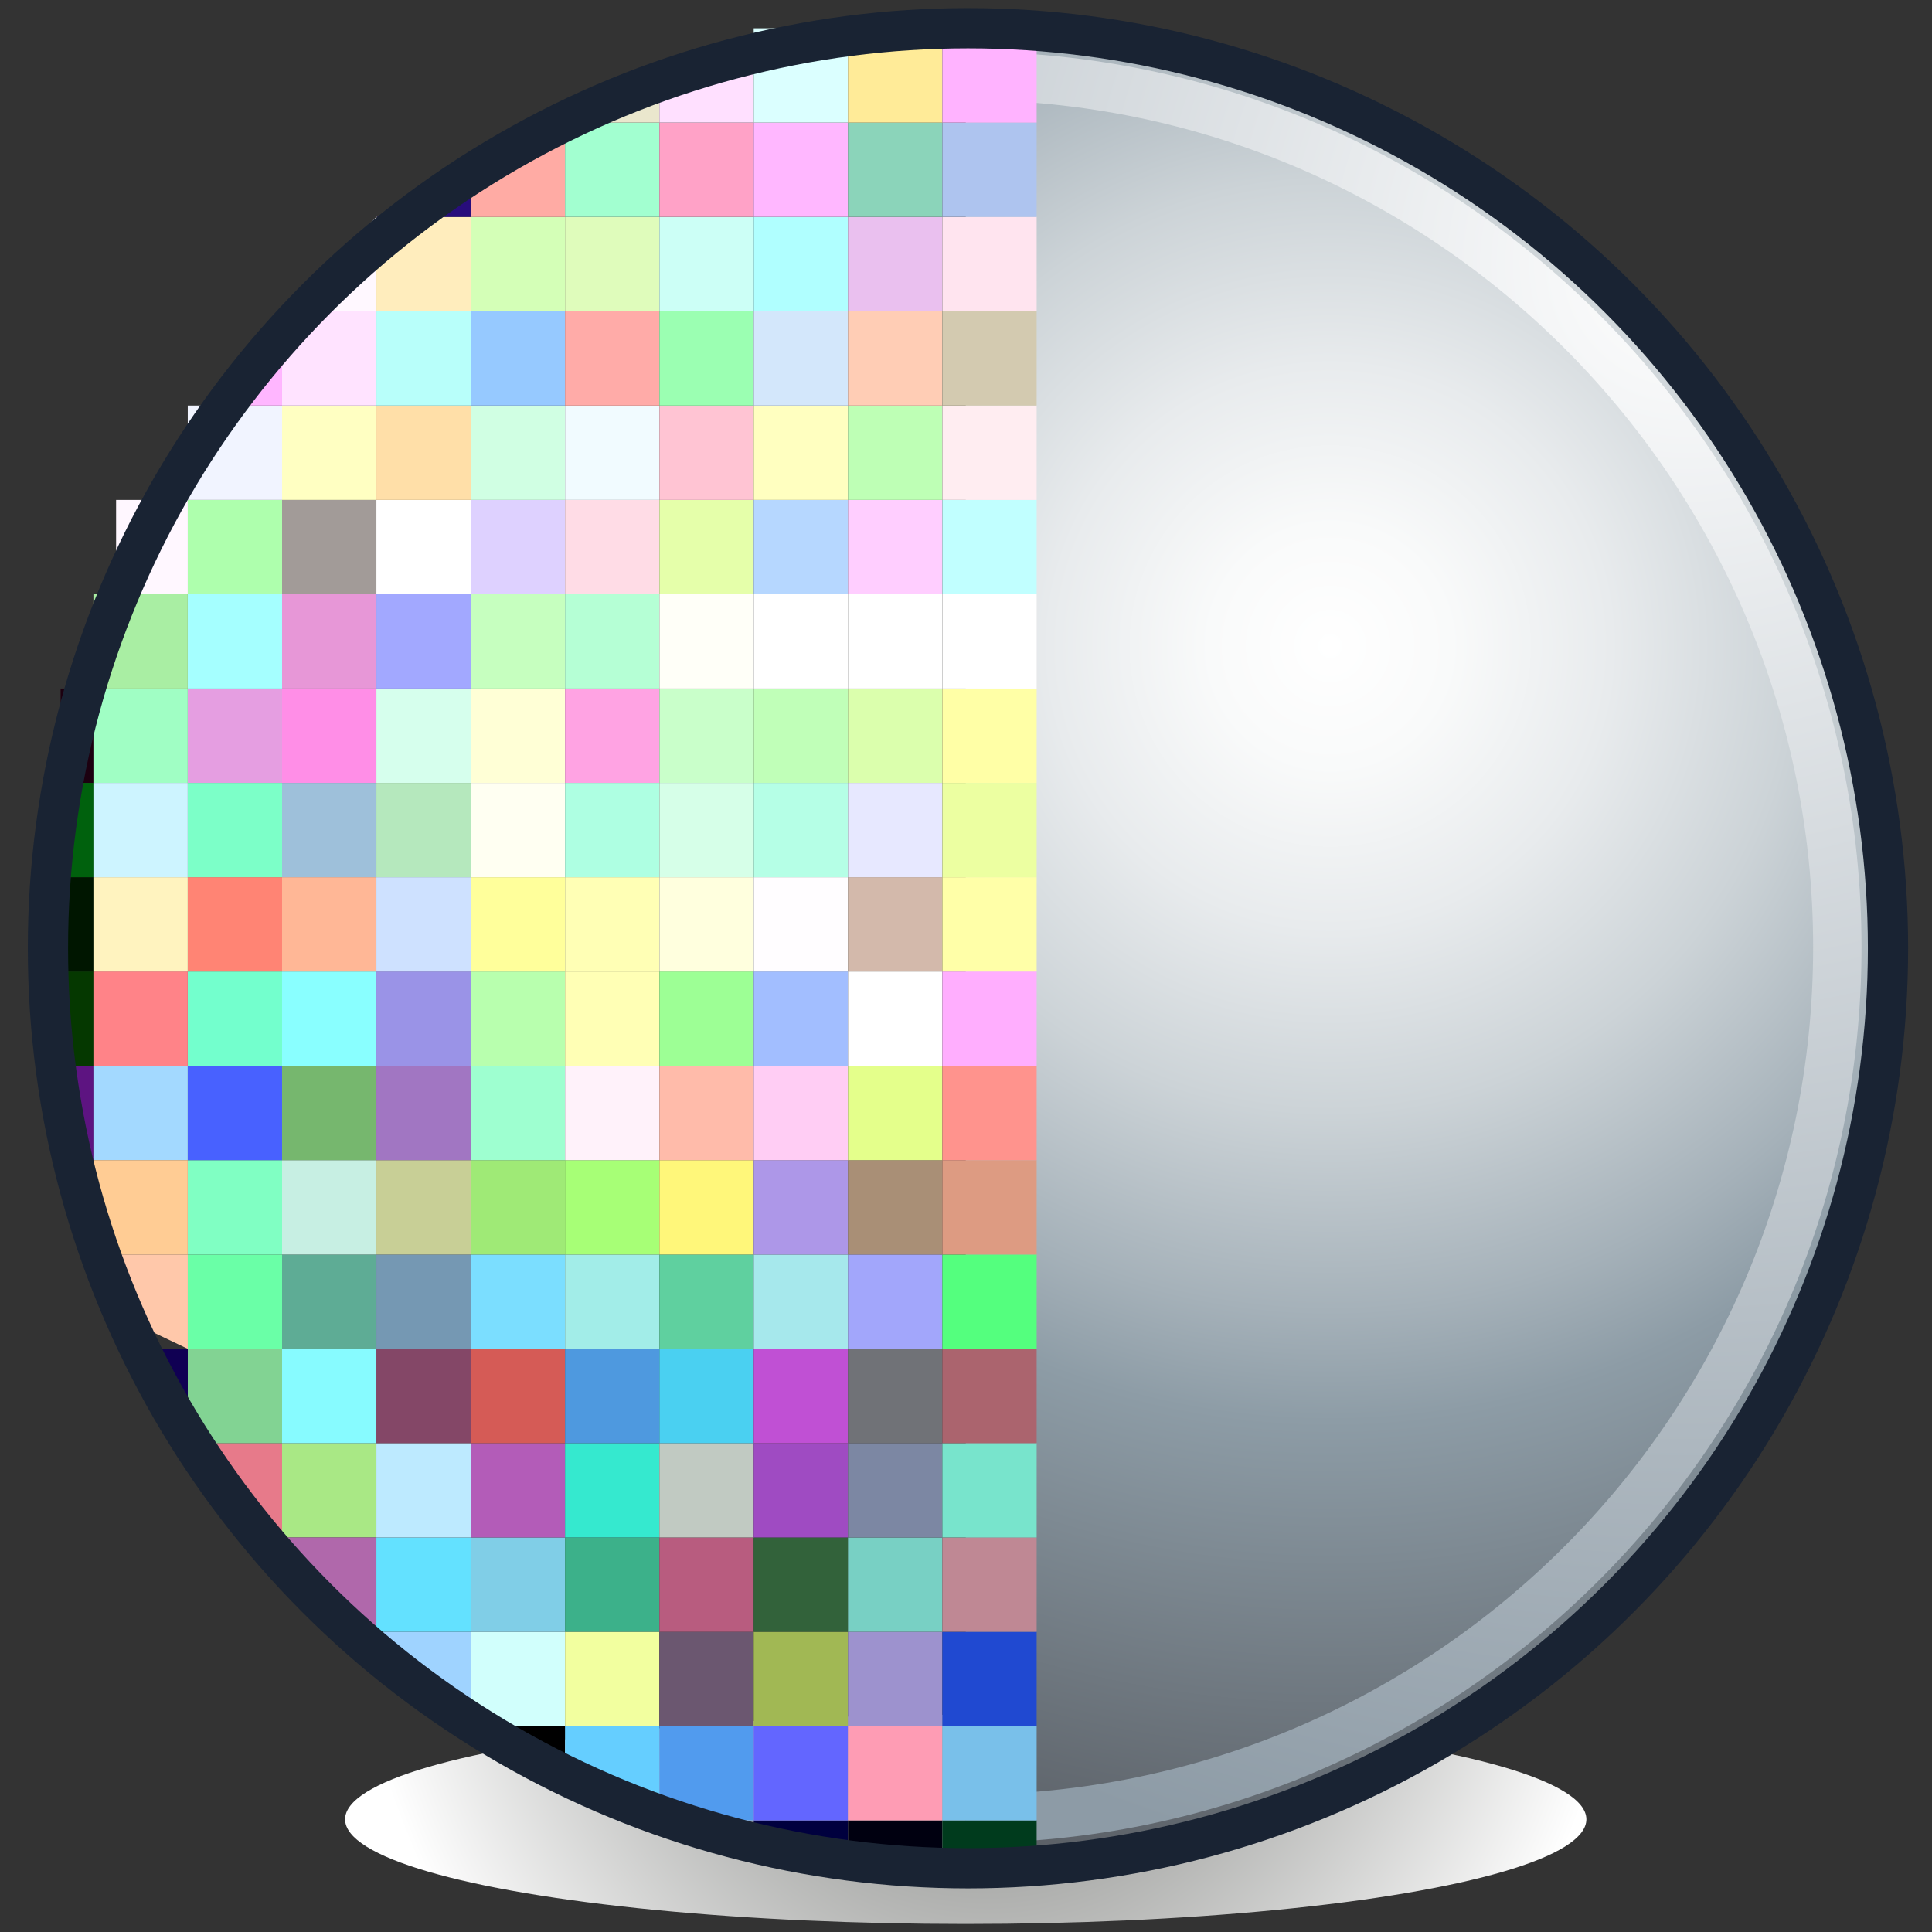 <?xml version="1.0" encoding="UTF-8" standalone="no"?>
<svg
   xmlns:a="http://ns.adobe.com/AdobeSVGViewerExtensions/3.0/"
   xmlns:i="http://ns.adobe.com/AdobeIllustrator/10.0/"
   xmlns:dc="http://purl.org/dc/elements/1.1/"
   xmlns:cc="http://creativecommons.org/ns#"
   xmlns:rdf="http://www.w3.org/1999/02/22-rdf-syntax-ns#"
   xmlns:svg="http://www.w3.org/2000/svg"
   xmlns="http://www.w3.org/2000/svg"
   xmlns:sodipodi="http://sodipodi.sourceforge.net/DTD/sodipodi-0.dtd"
   xmlns:inkscape="http://www.inkscape.org/namespaces/inkscape"
   width="48px"
   height="48px"
   id="svg18057"
   sodipodi:version="0.32"
   inkscape:version="1.0.1 (3bc2e813f5, 2020-09-07)"
   sodipodi:docname="aidenoise.svg"
   inkscape:output_extension="org.inkscape.output.svg.inkscape"
   version="1.1">
  <rect width="100%" height="100%" fill="#333333" stroke="none"/>
  <defs
     id="defs18059">
    <radialGradient
       gradientUnits="userSpaceOnUse"
       gradientTransform="translate(994.633)"
       fy="166.621"
       fx="-616.157"
       r="39.065"
       cy="166.621"
       cx="-616.157"
       id="XMLID_292_">
      <stop
         id="stop9354"
         style="stop-color:#FFFFFF"
         offset="0" />
      <stop
         id="stop9356"
         style="stop-color:#8D9BA6"
         offset="1" />
      <a:midPointStop
         style="stop-color:#FFFFFF"
         offset="0" />
      <a:midPointStop
         style="stop-color:#FFFFFF"
         offset="0.5" />
      <a:midPointStop
         style="stop-color:#8D9BA6"
         offset="1" />
    </radialGradient>
    <radialGradient
       gradientUnits="userSpaceOnUse"
       gradientTransform="translate(994.633)"
       fy="175.702"
       fx="-624.602"
       r="31.808"
       cy="175.702"
       cx="-624.602"
       id="XMLID_291_">
      <stop
         id="stop9335"
         style="stop-color:#FFFFFF"
         offset="0" />
      <stop
         id="stop9337"
         style="stop-color:#F9FAFA"
         offset="0.09" />
      <stop
         id="stop9339"
         style="stop-color:#E8EBED"
         offset="0.21" />
      <stop
         id="stop9341"
         style="stop-color:#CCD3D7"
         offset="0.348" />
      <stop
         id="stop9343"
         style="stop-color:#A5B1B9"
         offset="0.497" />
      <stop
         id="stop9345"
         style="stop-color:#8D9CA6"
         offset="0.579" />
      <stop
         id="stop9347"
         style="stop-color:#505359"
         offset="1" />
      <a:midPointStop
         style="stop-color:#FFFFFF"
         offset="0" />
      <a:midPointStop
         style="stop-color:#FFFFFF"
         offset="0.645" />
      <a:midPointStop
         style="stop-color:#8D9CA6"
         offset="0.579" />
      <a:midPointStop
         style="stop-color:#8D9CA6"
         offset="0.5" />
      <a:midPointStop
         style="stop-color:#505359"
         offset="1" />
    </radialGradient>
    <radialGradient
       gradientUnits="userSpaceOnUse"
       gradientTransform="matrix(-0.766,0,0,1,472.879,0)"
       fy="194.429"
       fx="144.879"
       r="20.433"
       cy="194.429"
       cx="144.879"
       id="XMLID_290_">
      <stop
         id="stop9328"
         style="stop-color:#545652"
         offset="0" />
      <stop
         id="stop9330"
         style="stop-color:#FFFFFF"
         offset="1" />
      <a:midPointStop
         style="stop-color:#545652"
         offset="0" />
      <a:midPointStop
         style="stop-color:#545652"
         offset="0.5" />
      <a:midPointStop
         style="stop-color:#FFFFFF"
         offset="1" />
    </radialGradient>
    <linearGradient
       y2="186.865"
       x2="350.091"
       y1="186.865"
       x1="368.388"
       gradientUnits="userSpaceOnUse"
       id="XMLID_295_">
      <stop
         id="stop12101"
         style="stop-color:#FFFFFF"
         offset="0" />
      <stop
         id="stop12103"
         style="stop-color:#FEFDFD"
         offset="0.29" />
      <stop
         id="stop12105"
         style="stop-color:#FCF6F6"
         offset="0.417" />
      <stop
         id="stop12107"
         style="stop-color:#F7E9E9"
         offset="0.512" />
      <stop
         id="stop12109"
         style="stop-color:#F0D8D7"
         offset="0.591" />
      <stop
         id="stop12111"
         style="stop-color:#E8C1C0"
         offset="0.661" />
      <stop
         id="stop12113"
         style="stop-color:#DDA5A3"
         offset="0.723" />
      <stop
         id="stop12115"
         style="stop-color:#D08381"
         offset="0.781" />
      <stop
         id="stop12117"
         style="stop-color:#C15C59"
         offset="0.834" />
      <stop
         id="stop12119"
         style="stop-color:#B1312E"
         offset="0.882" />
      <stop
         id="stop12121"
         style="stop-color:#A40E0A"
         offset="0.916" />
      <stop
         id="stop12123"
         style="stop-color:#000000"
         offset="1" />
      <a:midPointStop
         style="stop-color:#FFFFFF"
         offset="0" />
      <a:midPointStop
         style="stop-color:#FFFFFF"
         offset="0.846" />
      <a:midPointStop
         style="stop-color:#A40E0A"
         offset="0.916" />
      <a:midPointStop
         style="stop-color:#A40E0A"
         offset="0.5" />
      <a:midPointStop
         style="stop-color:#000000"
         offset="1" />
    </linearGradient>
    <linearGradient
       y2="186.865"
       x2="366.519"
       y1="186.865"
       x1="349.746"
       gradientUnits="userSpaceOnUse"
       id="XMLID_302_">
      <stop
         id="stop12238"
         style="stop-color:#FFFFFF"
         offset="0" />
      <stop
         id="stop12240"
         style="stop-color:#E86712"
         offset="0.397" />
      <stop
         id="stop12242"
         style="stop-color:#D52E0C"
         offset="0.772" />
      <stop
         id="stop12244"
         style="stop-color:#CB1009"
         offset="1" />
      <a:midPointStop
         style="stop-color:#FFFFFF"
         offset="0" />
      <a:midPointStop
         style="stop-color:#FFFFFF"
         offset="0.5" />
      <a:midPointStop
         style="stop-color:#E86712"
         offset="0.397" />
      <a:midPointStop
         style="stop-color:#E86712"
         offset="0.469" />
      <a:midPointStop
         style="stop-color:#CB1009"
         offset="1" />
    </linearGradient>
  </defs>
  <sodipodi:namedview
     id="base"
     pagecolor="#ffffff"
     bordercolor="#666666"
     borderopacity="1.0"
     inkscape:pageopacity="0.0"
     inkscape:pageshadow="2"
     inkscape:zoom="14"
     inkscape:cx="24"
     inkscape:cy="24"
     inkscape:current-layer="layer1"
     showgrid="true"
     inkscape:grid-bbox="true"
     inkscape:document-units="px"
     inkscape:window-width="2560"
     inkscape:window-height="1377"
     inkscape:window-x="-8"
     inkscape:window-y="-8"
     inkscape:document-rotation="0"
     inkscape:snap-global="false"
     inkscape:window-maximized="1" />
  <g
     id="layer1"
     inkscape:label="Layer 1"
     inkscape:groupmode="layer">
    <g
       transform="matrix(1.045,0,0,1.045,-353.632,-167.558)"
       id="g9325"
       style="stroke-width:1.003">
      <radialGradient
         gradientUnits="userSpaceOnUse"
         gradientTransform="matrix(-0.766,0,0,1,472.879,0)"
         fy="194.429"
         fx="144.879"
         r="20.433"
         cy="194.429"
         cx="144.879"
         id="radialGradient18098">
        <stop
           id="stop18100"
           style="stop-color:#545652"
           offset="0" />
        <stop
           id="stop18102"
           style="stop-color:#FFFFFF"
           offset="1" />
        <a:midPointStop
           style="stop-color:#545652"
           offset="0" />
        <a:midPointStop
           style="stop-color:#545652"
           offset="0.5" />
        <a:midPointStop
           style="stop-color:#FFFFFF"
           offset="1" />
      </radialGradient>
      <ellipse
         style="fill:url(#XMLID_290_);stroke-width:1.003"
         id="ellipse9332"
         ry="2.488"
         rx="14.756"
         cy="203.597"
         cx="361.364"
         a:adobe-blending-mode="multiply"
         i:knockout="Off" />
      <radialGradient
         gradientUnits="userSpaceOnUse"
         gradientTransform="translate(994.633)"
         fy="175.702"
         fx="-624.602"
         r="31.808"
         cy="175.702"
         cx="-624.602"
         id="radialGradient18105">
        <stop
           id="stop18107"
           style="stop-color:#FFFFFF"
           offset="0" />
        <stop
           id="stop18109"
           style="stop-color:#F9FAFA"
           offset="0.09" />
        <stop
           id="stop18111"
           style="stop-color:#E8EBED"
           offset="0.21" />
        <stop
           id="stop18113"
           style="stop-color:#CCD3D7"
           offset="0.348" />
        <stop
           id="stop18115"
           style="stop-color:#A5B1B9"
           offset="0.497" />
        <stop
           id="stop18117"
           style="stop-color:#8D9CA6"
           offset="0.579" />
        <stop
           id="stop18119"
           style="stop-color:#505359"
           offset="1" />
        <a:midPointStop
           style="stop-color:#FFFFFF"
           offset="0" />
        <a:midPointStop
           style="stop-color:#FFFFFF"
           offset="0.645" />
        <a:midPointStop
           style="stop-color:#8D9CA6"
           offset="0.579" />
        <a:midPointStop
           style="stop-color:#8D9CA6"
           offset="0.5" />
        <a:midPointStop
           style="stop-color:#505359"
           offset="1" />
      </radialGradient>
      <path
         style="fill:url(#XMLID_291_);stroke-width:1.003"
         id="path9349"
         d="m 361.365,160.995 c 12.079,0 21.871,9.791 21.871,21.87 0,12.08 -9.792,21.871 -21.871,21.871"
         i:knockout="Off" />
      <g
         id="g9351"
         style="stroke-width:1.003">
        <radialGradient
           gradientUnits="userSpaceOnUse"
           gradientTransform="translate(994.633)"
           fy="166.621"
           fx="-616.157"
           r="39.065"
           cy="166.621"
           cx="-616.157"
           id="radialGradient18123">
          <stop
             id="stop18125"
             style="stop-color:#FFFFFF"
             offset="0" />
          <stop
             id="stop18127"
             style="stop-color:#8D9BA6"
             offset="1" />
          <a:midPointStop
             style="stop-color:#FFFFFF"
             offset="0" />
          <a:midPointStop
             style="stop-color:#FFFFFF"
             offset="0.5" />
          <a:midPointStop
             style="stop-color:#8D9BA6"
             offset="1" />
        </radialGradient>
        <path
           style="fill:url(#XMLID_292_);stroke-width:1.003"
           id="path9358"
           d="m 361.365,204.161 c 11.742,0 21.296,-9.553 21.296,-21.297 0,-11.742 -9.554,-21.294 -21.296,-21.294 v 1.15 c 11.109,0 20.146,9.037 20.146,20.144 0,11.109 -9.037,20.146 -20.146,20.146 z"
           i:knockout="Off" />
      </g>
    </g>
    <g
       transform="matrix(1.045,0,0,1.045,-353.632,-167.558)"
       id="g10036"
       style="stroke-width:1.003">
      <g
         id="g10038"
         style="stroke-width:1.003">
        <polygon
           style="fill:#00003e;stroke-width:1.003"
           id="polygon10040"
           points="356.323,204.149 356.323,203.622 358.565,203.622 358.565,204.556 " />
      </g>
      <g
         id="g10042"
         style="stroke-width:1.003">
        <polygon
           style="fill:#000010;stroke-width:1.003"
           id="polygon10044"
           points="358.565,204.556 358.565,203.622 360.808,203.622 360.808,204.726 " />
      </g>
      <g
         id="g10046"
         style="stroke-width:1.003">
        <polygon
           style="fill:#003b1d;stroke-width:1.003"
           id="polygon10048"
           points="360.808,204.726 360.808,203.622 363.05,203.622 363.05,204.669 " />
      </g>
      <g
         id="g10050"
         style="stroke-width:1.003">
        <polygon
           id="polygon10052"
           points="351.838,202.556 349.596,201.38 351.838,201.38 "
           style="stroke-width:1.003" />
      </g>
      <g
         id="g10054"
         style="stroke-width:1.003">
        <polygon
           style="fill:#65ceff;stroke-width:1.003"
           id="polygon10056"
           points="351.838,202.556 351.838,201.38 354.081,201.38 354.081,203.622 " />
      </g>
      <g
         id="g10058"
         style="stroke-width:1.003">
        <rect
           style="fill:#519bee;stroke-width:1.003"
           id="rect10060"
           height="2.242"
           width="2.242"
           y="201.38"
           x="354.081" />
      </g>
      <g
         id="g10062"
         style="stroke-width:1.003">
        <rect
           style="fill:#6366ff;stroke-width:1.003"
           id="rect10064"
           height="2.242"
           width="2.242"
           y="201.38"
           x="356.323" />
      </g>
      <g
         id="g10066"
         style="stroke-width:1.003">
        <rect
           style="fill:#fe9cb4;stroke-width:1.003"
           id="rect10068"
           height="2.242"
           width="2.243"
           y="201.38"
           x="358.565" />
      </g>
      <g
         id="g10070"
         style="stroke-width:1.003">
        <rect
           style="fill:#79c0ea;stroke-width:1.003"
           id="rect10072"
           height="2.242"
           width="2.242"
           y="201.38"
           x="360.808" />
      </g>
      <g
         id="g10074"
         style="stroke-width:1.003">
        <polygon
           style="fill:#9fd3ff;stroke-width:1.003"
           id="polygon10076"
           points="347.352,199.655 347.352,199.138 349.596,199.138 349.596,201.38 " />
      </g>
      <g
         id="g10078"
         style="stroke-width:1.003">
        <rect
           style="fill:#d1fffc;stroke-width:1.003"
           id="rect10080"
           height="2.242"
           width="2.242"
           y="199.138"
           x="349.596" />
      </g>
      <g
         id="g10082"
         style="stroke-width:1.003">
        <rect
           style="fill:#f2ff9f;stroke-width:1.003"
           id="rect10084"
           height="2.242"
           width="2.242"
           y="199.138"
           x="351.838" />
      </g>
      <g
         id="g10086"
         style="stroke-width:1.003">
        <rect
           style="fill:#6b5770;stroke-width:1.003"
           id="rect10088"
           height="2.242"
           width="2.242"
           y="199.138"
           x="354.081" />
      </g>
      <g
         id="g10090"
         style="stroke-width:1.003">
        <rect
           style="fill:#a1b854;stroke-width:1.003"
           id="rect10092"
           height="2.242"
           width="2.242"
           y="199.138"
           x="356.323" />
      </g>
      <g
         id="g10094"
         style="stroke-width:1.003">
        <rect
           style="fill:#9d92ce;stroke-width:1.003"
           id="rect10096"
           height="2.242"
           width="2.243"
           y="199.138"
           x="358.565" />
      </g>
      <g
         id="g10098"
         style="stroke-width:1.003">
        <rect
           style="fill:#2049d1;stroke-width:1.003"
           id="rect10100"
           height="2.242"
           width="2.242"
           y="199.138"
           x="360.808" />
      </g>
      <g
         id="g10102"
         style="stroke-width:1.003">
        <rect
           style="fill:#63e1ff;stroke-width:1.003"
           id="rect10104"
           height="2.242"
           width="2.244"
           y="196.896"
           x="347.352" />
      </g>
      <g
         id="g10106"
         style="stroke-width:1.003">
        <rect
           style="fill:#80cee7;stroke-width:1.003"
           id="rect10108"
           height="2.242"
           width="2.242"
           y="196.896"
           x="349.596" />
      </g>
      <g
         id="g10110"
         style="stroke-width:1.003">
        <rect
           style="fill:#3cb18a;stroke-width:1.003"
           id="rect10112"
           height="2.242"
           width="2.242"
           y="196.896"
           x="351.838" />
      </g>
      <g
         id="g10114"
         style="stroke-width:1.003">
        <rect
           style="fill:#b85c7f;stroke-width:1.003"
           id="rect10116"
           height="2.242"
           width="2.242"
           y="196.896"
           x="354.081" />
      </g>
      <g
         id="g10118"
         style="stroke-width:1.003">
        <rect
           style="fill:#32623a;stroke-width:1.003"
           id="rect10120"
           height="2.242"
           width="2.242"
           y="196.896"
           x="356.323" />
      </g>
      <g
         id="g10122"
         style="stroke-width:1.003">
        <rect
           style="fill:#78d0c4;stroke-width:1.003"
           id="rect10124"
           height="2.242"
           width="2.243"
           y="196.896"
           x="358.565" />
      </g>
      <g
         id="g10126"
         style="stroke-width:1.003">
        <rect
           style="fill:#bf8894;stroke-width:1.003"
           id="rect10128"
           height="2.242"
           width="2.242"
           y="196.896"
           x="360.808" />
      </g>
      <g
         id="g10130"
         style="stroke-width:1.003">
        <rect
           style="fill:#bdeaff;stroke-width:1.003"
           id="rect10132"
           height="2.242"
           width="2.244"
           y="194.653"
           x="347.352" />
      </g>
      <g
         id="g10134"
         style="stroke-width:1.003">
        <rect
           style="fill:#b35cb8;stroke-width:1.003"
           id="rect10136"
           height="2.242"
           width="2.242"
           y="194.653"
           x="349.596" />
      </g>
      <g
         id="g10138"
         style="stroke-width:1.003">
        <rect
           style="fill:#35e9cf;stroke-width:1.003"
           id="rect10140"
           height="2.242"
           width="2.242"
           y="194.653"
           x="351.838" />
      </g>
      <g
         id="g10142"
         style="stroke-width:1.003">
        <rect
           style="fill:#c1cac2;stroke-width:1.003"
           id="rect10144"
           height="2.242"
           width="2.242"
           y="194.653"
           x="354.081" />
      </g>
      <g
         id="g10146"
         style="stroke-width:1.003">
        <rect
           style="fill:#9f4bc2;stroke-width:1.003"
           id="rect10148"
           height="2.242"
           width="2.242"
           y="194.653"
           x="356.323" />
      </g>
      <g
         id="g10150"
         style="stroke-width:1.003">
        <rect
           style="fill:#7c87a3;stroke-width:1.003"
           id="rect10152"
           height="2.242"
           width="2.243"
           y="194.653"
           x="358.565" />
      </g>
      <g
         id="g10154"
         style="stroke-width:1.003">
        <rect
           style="fill:#78e4cc;stroke-width:1.003"
           id="rect10156"
           height="2.242"
           width="2.242"
           y="194.653"
           x="360.808" />
      </g>
      <g
         id="g10158"
         style="stroke-width:1.003">
        <rect
           style="fill:#844767;stroke-width:1.003"
           id="rect10160"
           height="2.242"
           width="2.244"
           y="192.411"
           x="347.352" />
      </g>
      <g
         id="g10162"
         style="stroke-width:1.003">
        <rect
           style="fill:#d55b56;stroke-width:1.003"
           id="rect10164"
           height="2.242"
           width="2.242"
           y="192.411"
           x="349.596" />
      </g>
      <g
         id="g10166"
         style="stroke-width:1.003">
        <rect
           style="fill:#4e99df;stroke-width:1.003"
           id="rect10168"
           height="2.242"
           width="2.242"
           y="192.411"
           x="351.838" />
      </g>
      <g
         id="g10170"
         style="stroke-width:1.003">
        <rect
           style="fill:#4ad0f1;stroke-width:1.003"
           id="rect10172"
           height="2.242"
           width="2.242"
           y="192.411"
           x="354.081" />
      </g>
      <g
         id="g10174"
         style="stroke-width:1.003">
        <rect
           style="fill:#c050d4;stroke-width:1.003"
           id="rect10176"
           height="2.242"
           width="2.242"
           y="192.411"
           x="356.323" />
      </g>
      <g
         id="g10178"
         style="stroke-width:1.003">
        <rect
           style="fill:#707277;stroke-width:1.003"
           id="rect10180"
           height="2.242"
           width="2.243"
           y="192.411"
           x="358.565" />
      </g>
      <g
         id="g10182"
         style="stroke-width:1.003">
        <rect
           style="fill:#ab646e;stroke-width:1.003"
           id="rect10184"
           height="2.242"
           width="2.242"
           y="192.411"
           x="360.808" />
      </g>
      <g
         id="g10186"
         style="stroke-width:1.003">
        <rect
           style="fill:#7598b3;stroke-width:1.003"
           id="rect10188"
           height="2.242"
           width="2.244"
           y="190.169"
           x="347.352" />
      </g>
      <g
         id="g10190"
         style="stroke-width:1.003">
        <rect
           style="fill:#7bdeff;stroke-width:1.003"
           id="rect10192"
           height="2.242"
           width="2.242"
           y="190.169"
           x="349.596" />
      </g>
      <g
         id="g10194"
         style="stroke-width:1.003">
        <rect
           style="fill:#a2ede8;stroke-width:1.003"
           id="rect10196"
           height="2.242"
           width="2.242"
           y="190.169"
           x="351.838" />
      </g>
      <g
         id="g10198"
         style="stroke-width:1.003">
        <rect
           style="fill:#5fd09f;stroke-width:1.003"
           id="rect10200"
           height="2.242"
           width="2.242"
           y="190.169"
           x="354.081" />
      </g>
      <g
         id="g10202"
         style="stroke-width:1.003">
        <rect
           style="fill:#a6e8ec;stroke-width:1.003"
           id="rect10204"
           height="2.242"
           width="2.242"
           y="190.169"
           x="356.323" />
      </g>
      <g
         id="g10206"
         style="stroke-width:1.003">
        <rect
           style="fill:#a2a6fb;stroke-width:1.003"
           id="rect10208"
           height="2.242"
           width="2.243"
           y="190.169"
           x="358.565" />
      </g>
      <g
         id="g10210"
         style="stroke-width:1.003">
        <rect
           style="fill:#54ff7e;stroke-width:1.003"
           id="rect10212"
           height="2.242"
           width="2.242"
           y="190.169"
           x="360.808" />
      </g>
      <g
         id="g10214"
         style="stroke-width:1.003">
        <rect
           style="fill:#c8cf96;stroke-width:1.003"
           id="rect10216"
           height="2.244"
           width="2.244"
           y="187.925"
           x="347.352" />
      </g>
      <g
         id="g10218"
         style="stroke-width:1.003">
        <rect
           style="fill:#9fea76;stroke-width:1.003"
           id="rect10220"
           height="2.244"
           width="2.242"
           y="187.925"
           x="349.596" />
      </g>
      <g
         id="g10222"
         style="stroke-width:1.003">
        <rect
           style="fill:#a7ff76;stroke-width:1.003"
           id="rect10224"
           height="2.244"
           width="2.242"
           y="187.925"
           x="351.838" />
      </g>
      <g
         id="g10226"
         style="stroke-width:1.003">
        <rect
           style="fill:#fff77a;stroke-width:1.003"
           id="rect10228"
           height="2.244"
           width="2.242"
           y="187.925"
           x="354.081" />
      </g>
      <g
         id="g10230"
         style="stroke-width:1.003">
        <rect
           style="fill:#ad97e8;stroke-width:1.003"
           id="rect10232"
           height="2.244"
           width="2.242"
           y="187.925"
           x="356.323" />
      </g>
      <g
         id="g10234"
         style="stroke-width:1.003">
        <rect
           style="fill:#a98f76;stroke-width:1.003"
           id="rect10236"
           height="2.244"
           width="2.243"
           y="187.925"
           x="358.565" />
      </g>
      <g
         id="g10238"
         style="stroke-width:1.003">
        <rect
           style="fill:#dd9b82;stroke-width:1.003"
           id="rect10240"
           height="2.244"
           width="2.242"
           y="187.925"
           x="360.808" />
      </g>
      <g
         id="g10242"
         style="stroke-width:1.003">
        <rect
           style="fill:#a176c2;stroke-width:1.003"
           id="rect10244"
           height="2.242"
           width="2.244"
           y="185.683"
           x="347.352" />
      </g>
      <g
         id="g10246"
         style="stroke-width:1.003">
        <rect
           style="fill:#9effd0;stroke-width:1.003"
           id="rect10248"
           height="2.242"
           width="2.242"
           y="185.683"
           x="349.596" />
      </g>
      <g
         id="g10250"
         style="stroke-width:1.003">
        <rect
           style="fill:#fff2fa;stroke-width:1.003"
           id="rect10252"
           height="2.242"
           width="2.242"
           y="185.683"
           x="351.838" />
      </g>
      <g
         id="g10254"
         style="stroke-width:1.003">
        <rect
           style="fill:#ffbbaa;stroke-width:1.003"
           id="rect10256"
           height="2.242"
           width="2.242"
           y="185.683"
           x="354.081" />
      </g>
      <g
         id="g10258"
         style="stroke-width:1.003">
        <rect
           style="fill:#ffcdf4;stroke-width:1.003"
           id="rect10260"
           height="2.242"
           width="2.242"
           y="185.683"
           x="356.323" />
      </g>
      <g
         id="g10262"
         style="stroke-width:1.003">
        <rect
           style="fill:#e4ff8b;stroke-width:1.003"
           id="rect10264"
           height="2.242"
           width="2.243"
           y="185.683"
           x="358.565" />
      </g>
      <g
         id="g10266"
         style="stroke-width:1.003">
        <rect
           style="fill:#ff938d;stroke-width:1.003"
           id="rect10268"
           height="2.242"
           width="2.242"
           y="185.683"
           x="360.808" />
      </g>
      <g
         id="g10270"
         style="stroke-width:1.003">
        <rect
           style="fill:#9a93e7;stroke-width:1.003"
           id="rect10272"
           height="2.242"
           width="2.244"
           y="183.44"
           x="347.352" />
      </g>
      <g
         id="g10274"
         style="stroke-width:1.003">
        <rect
           style="fill:#b8ffae;stroke-width:1.003"
           id="rect10276"
           height="2.242"
           width="2.242"
           y="183.44"
           x="349.596" />
      </g>
      <g
         id="g10278"
         style="stroke-width:1.003">
        <rect
           style="fill:#ffffb5;stroke-width:1.003"
           id="rect10280"
           height="2.242"
           width="2.242"
           y="183.44"
           x="351.838" />
      </g>
      <g
         id="g10282"
         style="stroke-width:1.003">
        <rect
           style="fill:#9dff95;stroke-width:1.003"
           id="rect10284"
           height="2.242"
           width="2.242"
           y="183.44"
           x="354.081" />
      </g>
      <g
         id="g10286"
         style="stroke-width:1.003">
        <rect
           style="fill:#a2beff;stroke-width:1.003"
           id="rect10288"
           height="2.242"
           width="2.242"
           y="183.44"
           x="356.323" />
      </g>
      <g
         id="g10290"
         style="stroke-width:1.003">
        <rect
           style="fill:#ffffff;stroke-width:1.003"
           id="rect10292"
           height="2.242"
           width="2.243"
           y="183.44"
           x="358.565" />
      </g>
      <g
         id="g10294"
         style="stroke-width:1.003">
        <rect
           style="fill:#ffaefe;stroke-width:1.003"
           id="rect10296"
           height="2.242"
           width="2.242"
           y="183.44"
           x="360.808" />
      </g>
      <g
         id="g10298"
         style="stroke-width:1.003">
        <rect
           style="fill:#cee1ff;stroke-width:1.003"
           id="rect10300"
           height="2.243"
           width="2.244"
           y="181.198"
           x="347.352" />
      </g>
      <g
         id="g10302"
         style="stroke-width:1.003">
        <rect
           style="fill:#ffff9b;stroke-width:1.003"
           id="rect10304"
           height="2.243"
           width="2.242"
           y="181.198"
           x="349.596" />
      </g>
      <g
         id="g10306"
         style="stroke-width:1.003">
        <rect
           style="fill:#ffffb5;stroke-width:1.003"
           id="rect10308"
           height="2.243"
           width="2.242"
           y="181.198"
           x="351.838" />
      </g>
      <g
         id="g10310"
         style="stroke-width:1.003">
        <rect
           style="fill:#ffffde;stroke-width:1.003"
           id="rect10312"
           height="2.243"
           width="2.242"
           y="181.198"
           x="354.081" />
      </g>
      <g
         id="g10314"
         style="stroke-width:1.003">
        <rect
           style="fill:#fffdff;stroke-width:1.003"
           id="rect10316"
           height="2.243"
           width="2.242"
           y="181.198"
           x="356.323" />
      </g>
      <g
         id="g10318"
         style="stroke-width:1.003">
        <rect
           style="fill:#d3b9ab;stroke-width:1.003"
           id="rect10320"
           height="2.243"
           width="2.243"
           y="181.198"
           x="358.565" />
      </g>
      <g
         id="g10322"
         style="stroke-width:1.003">
        <rect
           style="fill:#ffffa8;stroke-width:1.003"
           id="rect10324"
           height="2.243"
           width="2.242"
           y="181.198"
           x="360.808" />
      </g>
      <g
         id="g10326"
         style="stroke-width:1.003">
        <rect
           style="fill:#b5e8bd;stroke-width:1.003"
           id="rect10328"
           height="2.242"
           width="2.244"
           y="178.956"
           x="347.352" />
      </g>
      <g
         id="g10330"
         style="stroke-width:1.003">
        <rect
           style="fill:#fffff2;stroke-width:1.003"
           id="rect10332"
           height="2.242"
           width="2.242"
           y="178.956"
           x="349.596" />
      </g>
      <g
         id="g10334"
         style="stroke-width:1.003">
        <rect
           style="fill:#aeffe2;stroke-width:1.003"
           id="rect10336"
           height="2.242"
           width="2.242"
           y="178.956"
           x="351.838" />
      </g>
      <g
         id="g10338"
         style="stroke-width:1.003">
        <rect
           style="fill:#d6ffe8;stroke-width:1.003"
           id="rect10340"
           height="2.242"
           width="2.242"
           y="178.956"
           x="354.081" />
      </g>
      <g
         id="g10342"
         style="stroke-width:1.003">
        <rect
           style="fill:#b5ffe6;stroke-width:1.003"
           id="rect10344"
           height="2.242"
           width="2.242"
           y="178.956"
           x="356.323" />
      </g>
      <g
         id="g10346"
         style="stroke-width:1.003">
        <rect
           style="fill:#e7e8ff;stroke-width:1.003"
           id="rect10348"
           height="2.242"
           width="2.243"
           y="178.956"
           x="358.565" />
      </g>
      <g
         id="g10350"
         style="stroke-width:1.003">
        <rect
           style="fill:#ecffa1;stroke-width:1.003"
           id="rect10352"
           height="2.242"
           width="2.242"
           y="178.956"
           x="360.808" />
      </g>
      <g
         id="g10354"
         style="stroke-width:1.003">
        <rect
           style="fill:#d6ffed;stroke-width:1.003"
           id="rect10356"
           height="2.243"
           width="2.244"
           y="176.712"
           x="347.352" />
      </g>
      <g
         id="g10358"
         style="stroke-width:1.003">
        <rect
           style="fill:#ffffd6;stroke-width:1.003"
           id="rect10360"
           height="2.243"
           width="2.242"
           y="176.712"
           x="349.596" />
      </g>
      <g
         id="g10362"
         style="stroke-width:1.003">
        <rect
           style="fill:#ffa3e3;stroke-width:1.003"
           id="rect10364"
           height="2.243"
           width="2.242"
           y="176.712"
           x="351.838" />
      </g>
      <g
         id="g10366"
         style="stroke-width:1.003">
        <rect
           style="fill:#c9ffca;stroke-width:1.003"
           id="rect10368"
           height="2.243"
           width="2.242"
           y="176.712"
           x="354.081" />
      </g>
      <g
         id="g10370"
         style="stroke-width:1.003">
        <rect
           style="fill:#c0ffb8;stroke-width:1.003"
           id="rect10372"
           height="2.243"
           width="2.242"
           y="176.712"
           x="356.323" />
      </g>
      <g
         id="g10374"
         style="stroke-width:1.003">
        <rect
           style="fill:#dbffad;stroke-width:1.003"
           id="rect10376"
           height="2.243"
           width="2.243"
           y="176.712"
           x="358.565" />
      </g>
      <g
         id="g10378"
         style="stroke-width:1.003">
        <rect
           style="fill:#ffffa6;stroke-width:1.003"
           id="rect10380"
           height="2.243"
           width="2.242"
           y="176.712"
           x="360.808" />
      </g>
      <g
         id="g10382"
         style="stroke-width:1.003">
        <rect
           style="fill:#a2a8ff;stroke-width:1.003"
           id="rect10384"
           height="2.242"
           width="2.244"
           y="174.47"
           x="347.352" />
      </g>
      <g
         id="g10386"
         style="stroke-width:1.003">
        <rect
           style="fill:#c6ffbf;stroke-width:1.003"
           id="rect10388"
           height="2.242"
           width="2.242"
           y="174.47"
           x="349.596" />
      </g>
      <g
         id="g10390"
         style="stroke-width:1.003">
        <rect
           style="fill:#b5ffd5;stroke-width:1.003"
           id="rect10392"
           height="2.242"
           width="2.242"
           y="174.47"
           x="351.838" />
      </g>
      <g
         id="g10394"
         style="stroke-width:1.003">
        <rect
           style="fill:#fffff8;stroke-width:1.003"
           id="rect10396"
           height="2.242"
           width="2.242"
           y="174.47"
           x="354.081" />
      </g>
      <g
         id="g10398"
         style="stroke-width:1.003">
        <rect
           style="fill:#ffffff;stroke-width:1.003"
           id="rect10400"
           height="2.242"
           width="2.242"
           y="174.47"
           x="356.323" />
      </g>
      <g
         id="g10402"
         style="stroke-width:1.003">
        <rect
           style="fill:#ffffff;stroke-width:1.003"
           id="rect10404"
           height="2.242"
           width="2.243"
           y="174.47"
           x="358.565" />
      </g>
      <g
         id="g10406"
         style="stroke-width:1.003">
        <rect
           style="fill:#ffffff;stroke-width:1.003"
           id="rect10408"
           height="2.242"
           width="2.242"
           y="174.47"
           x="360.808" />
      </g>
      <g
         id="g10410"
         style="stroke-width:1.003">
        <rect
           style="fill:#ffffff;stroke-width:1.003"
           id="rect10412"
           height="2.242"
           width="2.244"
           y="172.228"
           x="347.352" />
      </g>
      <g
         id="g10414"
         style="stroke-width:1.003">
        <rect
           style="fill:#ded1ff;stroke-width:1.003"
           id="rect10416"
           height="2.242"
           width="2.242"
           y="172.228"
           x="349.596" />
      </g>
      <g
         id="g10418"
         style="stroke-width:1.003">
        <rect
           style="fill:#ffdce6;stroke-width:1.003"
           id="rect10420"
           height="2.242"
           width="2.242"
           y="172.228"
           x="351.838" />
      </g>
      <g
         id="g10422"
         style="stroke-width:1.003">
        <rect
           style="fill:#e5ffaa;stroke-width:1.003"
           id="rect10424"
           height="2.242"
           width="2.242"
           y="172.228"
           x="354.081" />
      </g>
      <g
         id="g10426"
         style="stroke-width:1.003">
        <rect
           style="fill:#b6d7ff;stroke-width:1.003"
           id="rect10428"
           height="2.242"
           width="2.242"
           y="172.228"
           x="356.323" />
      </g>
      <g
         id="g10430"
         style="stroke-width:1.003">
        <rect
           style="fill:#ffceff;stroke-width:1.003"
           id="rect10432"
           height="2.242"
           width="2.243"
           y="172.228"
           x="358.565" />
      </g>
      <g
         id="g10434"
         style="stroke-width:1.003">
        <rect
           style="fill:#c1ffff;stroke-width:1.003"
           id="rect10436"
           height="2.242"
           width="2.242"
           y="172.228"
           x="360.808" />
      </g>
      <g
         id="g10438"
         style="stroke-width:1.003">
        <rect
           style="fill:#ffdfa8;stroke-width:1.003"
           id="rect10440"
           height="2.243"
           width="2.244"
           y="169.985"
           x="347.352" />
      </g>
      <g
         id="g10442"
         style="stroke-width:1.003">
        <rect
           style="fill:#d0ffe3;stroke-width:1.003"
           id="rect10444"
           height="2.243"
           width="2.242"
           y="169.985"
           x="349.596" />
      </g>
      <g
         id="g10446"
         style="stroke-width:1.003">
        <rect
           style="fill:#f1fbff;stroke-width:1.003"
           id="rect10448"
           height="2.243"
           width="2.242"
           y="169.985"
           x="351.838" />
      </g>
      <g
         id="g10450"
         style="stroke-width:1.003">
        <rect
           style="fill:#ffc4d3;stroke-width:1.003"
           id="rect10452"
           height="2.243"
           width="2.242"
           y="169.985"
           x="354.081" />
      </g>
      <g
         id="g10454"
         style="stroke-width:1.003">
        <rect
           style="fill:#ffffc0;stroke-width:1.003"
           id="rect10456"
           height="2.243"
           width="2.242"
           y="169.985"
           x="356.323" />
      </g>
      <g
         id="g10458"
         style="stroke-width:1.003">
        <rect
           style="fill:#beffb5;stroke-width:1.003"
           id="rect10460"
           height="2.243"
           width="2.243"
           y="169.985"
           x="358.565" />
      </g>
      <g
         id="g10462"
         style="stroke-width:1.003">
        <rect
           style="fill:#ffedf1;stroke-width:1.003"
           id="rect10464"
           height="2.243"
           width="2.242"
           y="169.985"
           x="360.808" />
      </g>
      <g
         id="g10466"
         style="stroke-width:1.003">
        <rect
           style="fill:#b8fffa;stroke-width:1.003"
           id="rect10468"
           height="2.242"
           width="2.244"
           y="167.743"
           x="347.352" />
      </g>
      <g
         id="g10470"
         style="stroke-width:1.003">
        <rect
           style="fill:#96c9ff;stroke-width:1.003"
           id="rect10472"
           height="2.242"
           width="2.242"
           y="167.743"
           x="349.596" />
      </g>
      <g
         id="g10474"
         style="stroke-width:1.003">
        <rect
           style="fill:#ffaba8;stroke-width:1.003"
           id="rect10476"
           height="2.242"
           width="2.242"
           y="167.743"
           x="351.838" />
      </g>
      <g
         id="g10478"
         style="stroke-width:1.003">
        <rect
           style="fill:#9bffb2;stroke-width:1.003"
           id="rect10480"
           height="2.242"
           width="2.242"
           y="167.743"
           x="354.081" />
      </g>
      <g
         id="g10482"
         style="stroke-width:1.003">
        <rect
           style="fill:#d3e7fb;stroke-width:1.003"
           id="rect10484"
           height="2.242"
           width="2.242"
           y="167.743"
           x="356.323" />
      </g>
      <g
         id="g10486"
         style="stroke-width:1.003">
        <rect
           style="fill:#ffcdb5;stroke-width:1.003"
           id="rect10488"
           height="2.242"
           width="2.243"
           y="167.743"
           x="358.565" />
      </g>
      <g
         id="g10490"
         style="stroke-width:1.003">
        <rect
           style="fill:#d3cab0;stroke-width:1.003"
           id="rect10492"
           height="2.242"
           width="2.242"
           y="167.743"
           x="360.808" />
      </g>
      <g
         id="g10494"
         style="stroke-width:1.003">
        <rect
           style="fill:#ffedbd;stroke-width:1.003"
           id="rect10496"
           height="2.243"
           width="2.244"
           y="165.5"
           x="347.352" />
      </g>
      <g
         id="g10498"
         style="stroke-width:1.003">
        <rect
           style="fill:#d4ffb7;stroke-width:1.003"
           id="rect10500"
           height="2.243"
           width="2.242"
           y="165.5"
           x="349.596" />
      </g>
      <g
         id="g10502"
         style="stroke-width:1.003">
        <rect
           style="fill:#dffcbb;stroke-width:1.003"
           id="rect10504"
           height="2.243"
           width="2.242"
           y="165.5"
           x="351.838" />
      </g>
      <g
         id="g10506"
         style="stroke-width:1.003">
        <rect
           style="fill:#ccfff6;stroke-width:1.003"
           id="rect10508"
           height="2.243"
           width="2.242"
           y="165.5"
           x="354.081" />
      </g>
      <g
         id="g10510"
         style="stroke-width:1.003">
        <rect
           style="fill:#b0ffff;stroke-width:1.003"
           id="rect10512"
           height="2.243"
           width="2.242"
           y="165.5"
           x="356.323" />
      </g>
      <g
         id="g10514"
         style="stroke-width:1.003">
        <rect
           style="fill:#eac0ef;stroke-width:1.003"
           id="rect10516"
           height="2.243"
           width="2.243"
           y="165.5"
           x="358.565" />
      </g>
      <g
         id="g10518"
         style="stroke-width:1.003">
        <rect
           style="fill:#ffe4ef;stroke-width:1.003"
           id="rect10520"
           height="2.243"
           width="2.242"
           y="165.5"
           x="360.808" />
      </g>
      <g
         id="g10522"
         style="stroke-width:1.003">
        <polygon
           style="fill:#280d7c;stroke-width:1.003"
           id="polygon10524"
           points="347.352,165.5 348.954,164.859 349.596,164.431 349.596,165.5 " />
      </g>
      <g
         id="g10526"
         style="stroke-width:1.003">
        <polygon
           style="fill:#ffaba4;stroke-width:1.003"
           id="polygon10528"
           points="349.596,165.5 349.596,164.431 351.838,163.257 351.838,165.5 " />
      </g>
      <g
         id="g10530"
         style="stroke-width:1.003">
        <rect
           style="fill:#a2ffd0;stroke-width:1.003"
           id="rect10532"
           height="2.242"
           width="2.242"
           y="163.257"
           x="351.838" />
      </g>
      <g
         id="g10534"
         style="stroke-width:1.003">
        <rect
           style="fill:#ffa2c7;stroke-width:1.003"
           id="rect10536"
           height="2.242"
           width="2.242"
           y="163.257"
           x="354.081" />
      </g>
      <g
         id="g10538"
         style="stroke-width:1.003">
        <rect
           style="fill:#ffb7ff;stroke-width:1.003"
           id="rect10540"
           height="2.242"
           width="2.242"
           y="163.257"
           x="356.323" />
      </g>
      <g
         id="g10542"
         style="stroke-width:1.003">
        <rect
           style="fill:#8bd4ba;stroke-width:1.003"
           id="rect10544"
           height="2.242"
           width="2.243"
           y="163.257"
           x="358.565" />
      </g>
      <g
         id="g10546"
         style="stroke-width:1.003">
        <rect
           style="fill:#aec4ef;stroke-width:1.003"
           id="rect10548"
           height="2.242"
           width="2.242"
           y="163.257"
           x="360.808" />
      </g>
      <g
         id="g10550"
         style="stroke-width:1.003">
        <polygon
           style="fill:#e77a8a;stroke-width:1.003"
           id="polygon10552"
           points="343.989,195.774 342.868,194.653 345.11,194.653 345.11,196.896 " />
      </g>
      <g
         id="g10554"
         style="stroke-width:1.003">
        <rect
           style="fill:#a9e885;stroke-width:1.003"
           id="rect10556"
           height="2.242"
           width="2.242"
           y="194.653"
           x="345.11" />
      </g>
      <g
         id="g10558"
         style="stroke-width:1.003">
        <polygon
           style="fill:#eae7cd;stroke-width:1.003"
           id="polygon10560"
           points="354.081,163.257 351.838,163.257 354.081,162.238 " />
      </g>
      <g
         id="g10562"
         style="stroke-width:1.003">
        <polygon
           style="fill:#ffe0ff;stroke-width:1.003"
           id="polygon10564"
           points="354.081,163.257 354.081,162.238 356.323,161.516 356.323,163.257 " />
      </g>
      <g
         id="g10566"
         style="stroke-width:1.003">
        <rect
           style="fill:#dbffff;stroke-width:1.003"
           id="rect10568"
           height="2.242"
           width="2.242"
           y="161.015"
           x="356.323" />
      </g>
      <g
         id="g10570"
         style="stroke-width:1.003">
        <rect
           style="fill:#ffeb98;stroke-width:1.003"
           id="rect10572"
           height="2.242"
           width="2.243"
           y="161.015"
           x="358.565" />
      </g>
      <g
         id="g10574"
         style="stroke-width:1.003">
        <rect
           style="fill:#ffb3ff;stroke-width:1.003"
           id="rect10576"
           height="2.242"
           width="2.242"
           y="161.015"
           x="360.808" />
      </g>
      <g
         id="g10578"
         style="stroke-width:1.003">
        <rect
           style="fill:#82d393;stroke-width:1.003"
           id="rect10580"
           height="2.242"
           width="2.242"
           y="192.411"
           x="342.868" />
      </g>
      <g
         id="g10582"
         style="stroke-width:1.003">
        <rect
           style="fill:#87fbff;stroke-width:1.003"
           id="rect10584"
           height="2.242"
           width="2.242"
           y="192.411"
           x="345.11" />
      </g>
      <g
         id="g10586"
         style="stroke-width:1.003">
        <rect
           style="fill:#6affa7;stroke-width:1.003"
           id="rect10588"
           height="2.242"
           width="2.242"
           y="190.169"
           x="342.868" />
      </g>
      <g
         id="g10590"
         style="stroke-width:1.003">
        <rect
           style="fill:#5eac95;stroke-width:1.003"
           id="rect10592"
           height="2.242"
           width="2.242"
           y="190.169"
           x="345.11" />
      </g>
      <g
         id="g10594"
         style="stroke-width:1.003">
        <rect
           style="fill:#80ffc3;stroke-width:1.003"
           id="rect10596"
           height="2.244"
           width="2.242"
           y="187.925"
           x="342.868" />
      </g>
      <g
         id="g10598"
         style="stroke-width:1.003">
        <rect
           style="fill:#c7efe3;stroke-width:1.003"
           id="rect10600"
           height="2.244"
           width="2.242"
           y="187.925"
           x="345.11" />
      </g>
      <g
         id="g10602"
         style="stroke-width:1.003">
        <rect
           style="fill:#4861ff;stroke-width:1.003"
           id="rect10604"
           height="2.242"
           width="2.242"
           y="185.683"
           x="342.868" />
      </g>
      <g
         id="g10606"
         style="stroke-width:1.003">
        <rect
           style="fill:#76b76e;stroke-width:1.003"
           id="rect10608"
           height="2.242"
           width="2.242"
           y="185.683"
           x="345.11" />
      </g>
      <g
         id="g10610"
         style="stroke-width:1.003">
        <rect
           style="fill:#73ffcd;stroke-width:1.003"
           id="rect10612"
           height="2.242"
           width="2.242"
           y="183.44"
           x="342.868" />
      </g>
      <g
         id="g10614"
         style="stroke-width:1.003">
        <rect
           style="fill:#89ffff;stroke-width:1.003"
           id="rect10616"
           height="2.242"
           width="2.242"
           y="183.44"
           x="345.11" />
      </g>
      <g
         id="g10618"
         style="stroke-width:1.003">
        <rect
           style="fill:#ff8474;stroke-width:1.003"
           id="rect10620"
           height="2.243"
           width="2.242"
           y="181.198"
           x="342.868" />
      </g>
      <g
         id="g10622"
         style="stroke-width:1.003">
        <rect
           style="fill:#ffb796;stroke-width:1.003"
           id="rect10624"
           height="2.243"
           width="2.242"
           y="181.198"
           x="345.11" />
      </g>
      <g
         id="g10626"
         style="stroke-width:1.003">
        <rect
           style="fill:#7cffc8;stroke-width:1.003"
           id="rect10628"
           height="2.242"
           width="2.242"
           y="178.956"
           x="342.868" />
      </g>
      <g
         id="g10630"
         style="stroke-width:1.003">
        <rect
           style="fill:#9ec0da;stroke-width:1.003"
           id="rect10632"
           height="2.242"
           width="2.242"
           y="178.956"
           x="345.11" />
      </g>
      <g
         id="g10634"
         style="stroke-width:1.003">
        <rect
           style="fill:#e59ee1;stroke-width:1.003"
           id="rect10636"
           height="2.243"
           width="2.242"
           y="176.712"
           x="342.868" />
      </g>
      <g
         id="g10638"
         style="stroke-width:1.003">
        <rect
           style="fill:#ff8ee7;stroke-width:1.003"
           id="rect10640"
           height="2.243"
           width="2.242"
           y="176.712"
           x="345.11" />
      </g>
      <g
         id="g10642"
         style="stroke-width:1.003">
        <rect
           style="fill:#a5ffff;stroke-width:1.003"
           id="rect10644"
           height="2.242"
           width="2.242"
           y="174.47"
           x="342.868" />
      </g>
      <g
         id="g10646"
         style="stroke-width:1.003">
        <rect
           style="fill:#e797d7;stroke-width:1.003"
           id="rect10648"
           height="2.242"
           width="2.242"
           y="174.47"
           x="345.11" />
      </g>
      <g
         id="g10650"
         style="stroke-width:1.003">
        <rect
           style="fill:#aeffad;stroke-width:1.003"
           id="rect10652"
           height="2.242"
           width="2.242"
           y="172.228"
           x="342.868" />
      </g>
      <g
         id="g10654"
         style="stroke-width:1.003">
        <rect
           style="fill:#a29b98;stroke-width:1.003"
           id="rect10656"
           height="2.242"
           width="2.242"
           y="172.228"
           x="345.11" />
      </g>
      <g
         id="g10658"
         style="stroke-width:1.003">
        <rect
           style="fill:#f1f4ff;stroke-width:1.003"
           id="rect10660"
           height="2.243"
           width="2.242"
           y="169.985"
           x="342.868" />
      </g>
      <g
         id="g10662"
         style="stroke-width:1.003">
        <rect
           style="fill:#ffffc2;stroke-width:1.003"
           id="rect10664"
           height="2.243"
           width="2.242"
           y="169.985"
           x="345.11" />
      </g>
      <g
         id="g10666"
         style="stroke-width:1.003">
        <polygon
           style="fill:#ffb6ff;stroke-width:1.003"
           id="polygon10668"
           points="343.69,169.985 344.4,169.07 345.11,168.155 345.11,169.985 " />
      </g>
      <g
         id="g10670"
         style="stroke-width:1.003">
        <rect
           style="fill:#ffe3ff;stroke-width:1.003"
           id="rect10672"
           height="2.242"
           width="2.242"
           y="167.743"
           x="345.11" />
      </g>
      <g
         id="g10674"
         style="stroke-width:1.003">
        <polygon
           style="fill:#fff8ff;stroke-width:1.003"
           id="polygon10676"
           points="345.11,167.743 346.231,166.621 347.352,165.5 347.352,167.743 " />
      </g>
      <g
         id="g10678"
         style="stroke-width:1.003">
        <polygon
           style="fill:#5d1481;stroke-width:1.003"
           id="polygon10680"
           points="340.085,187.925 339.584,185.683 340.625,185.683 340.625,187.925 " />
      </g>
      <g
         id="g10682"
         style="stroke-width:1.003">
        <rect
           style="fill:#a3d9ff;stroke-width:1.003"
           id="rect10684"
           height="2.242"
           width="2.242"
           y="185.683"
           x="340.625" />
      </g>
      <g
         id="g10686"
         style="stroke-width:1.003">
        <polygon
           style="fill:#053800;stroke-width:1.003"
           id="polygon10688"
           points="339.584,185.683 339.504,183.44 340.625,183.44 340.625,185.683 " />
      </g>
      <g
         id="g10690"
         style="stroke-width:1.003">
        <rect
           style="fill:#ff8388;stroke-width:1.003"
           id="rect10692"
           height="2.242"
           width="2.242"
           y="183.44"
           x="340.625" />
      </g>
      <g
         id="g10694"
         style="stroke-width:1.003">
        <rect
           style="fill:#001600;stroke-width:1.003"
           id="rect10696"
           height="2.243"
           width="1.121"
           y="181.198"
           x="339.504" />
      </g>
      <g
         id="g10698"
         style="stroke-width:1.003">
        <rect
           style="fill:#fff3bf;stroke-width:1.003"
           id="rect10700"
           height="2.243"
           width="2.242"
           y="181.198"
           x="340.625" />
      </g>
      <g
         id="g10702"
         style="stroke-width:1.003">
        <rect
           style="fill:#00610d;stroke-width:1.003"
           id="rect10704"
           height="2.242"
           width="1.121"
           y="178.956"
           x="339.504" />
      </g>
      <g
         id="g10706"
         style="stroke-width:1.003">
        <rect
           style="fill:#cdf4ff;stroke-width:1.003"
           id="rect10708"
           height="2.242"
           width="2.242"
           y="178.956"
           x="340.625" />
      </g>
      <g
         id="g10710"
         style="stroke-width:1.003">
        <rect
           style="fill:#1c0010;stroke-width:1.003"
           id="rect10712"
           height="2.243"
           width="0.78"
           y="176.712"
           x="339.845" />
      </g>
      <g
         id="g10714"
         style="stroke-width:1.003">
        <rect
           style="fill:#a0fec4;stroke-width:1.003"
           id="rect10716"
           height="2.243"
           width="2.242"
           y="176.712"
           x="340.625" />
      </g>
      <g
         id="g10718"
         style="stroke-width:1.003">
        <rect
           style="fill:#a9eea3;stroke-width:1.003"
           id="rect10720"
           height="2.242"
           width="2.242"
           y="174.47"
           x="340.625" />
      </g>
      <g
         id="g10722"
         style="stroke-width:1.003">
        <rect
           style="fill:#fff7ff;stroke-width:1.003"
           id="rect10724"
           height="2.242"
           width="1.704"
           y="172.228"
           x="341.164" />
      </g>
      <g
         id="g10726"
         style="stroke-width:1.003">
        <polygon
           style="fill:#100053;stroke-width:1.003"
           id="polygon10728"
           points="342.083,193.194 341.772,192.411 342.868,192.411 342.868,194.653 " />
      </g>
      <g
         id="g10730"
         style="stroke-width:1.003">
        <polygon
           style="fill:#ffc8aa;stroke-width:1.003"
           id="polygon10732"
           points="341.35,191.687 340.625,190.169 342.868,190.169 342.868,192.411 " />
      </g>
      <g
         id="g10734"
         style="stroke-width:1.003">
        <rect
           style="fill:#ffcc94;stroke-width:1.003"
           id="rect10736"
           height="2.244"
           width="2.242"
           y="187.925"
           x="340.625" />
      </g>
      <g
         id="g10738"
         style="stroke-width:1.003">
        <polygon
           style="fill:#b068ab;stroke-width:1.003"
           id="polygon10740"
           points="345.11,197.495 345.11,196.896 347.352,196.896 347.352,199.138 " />
      </g>
    </g>
    <ellipse
       style="fill:none;stroke:#192333;stroke-width:1"
       id="circle12229"
       cy="23.559"
       cx="24.049"
       i:knockout="Off"
       rx="22.858"
       ry="22.858" />
  </g>
</svg>
